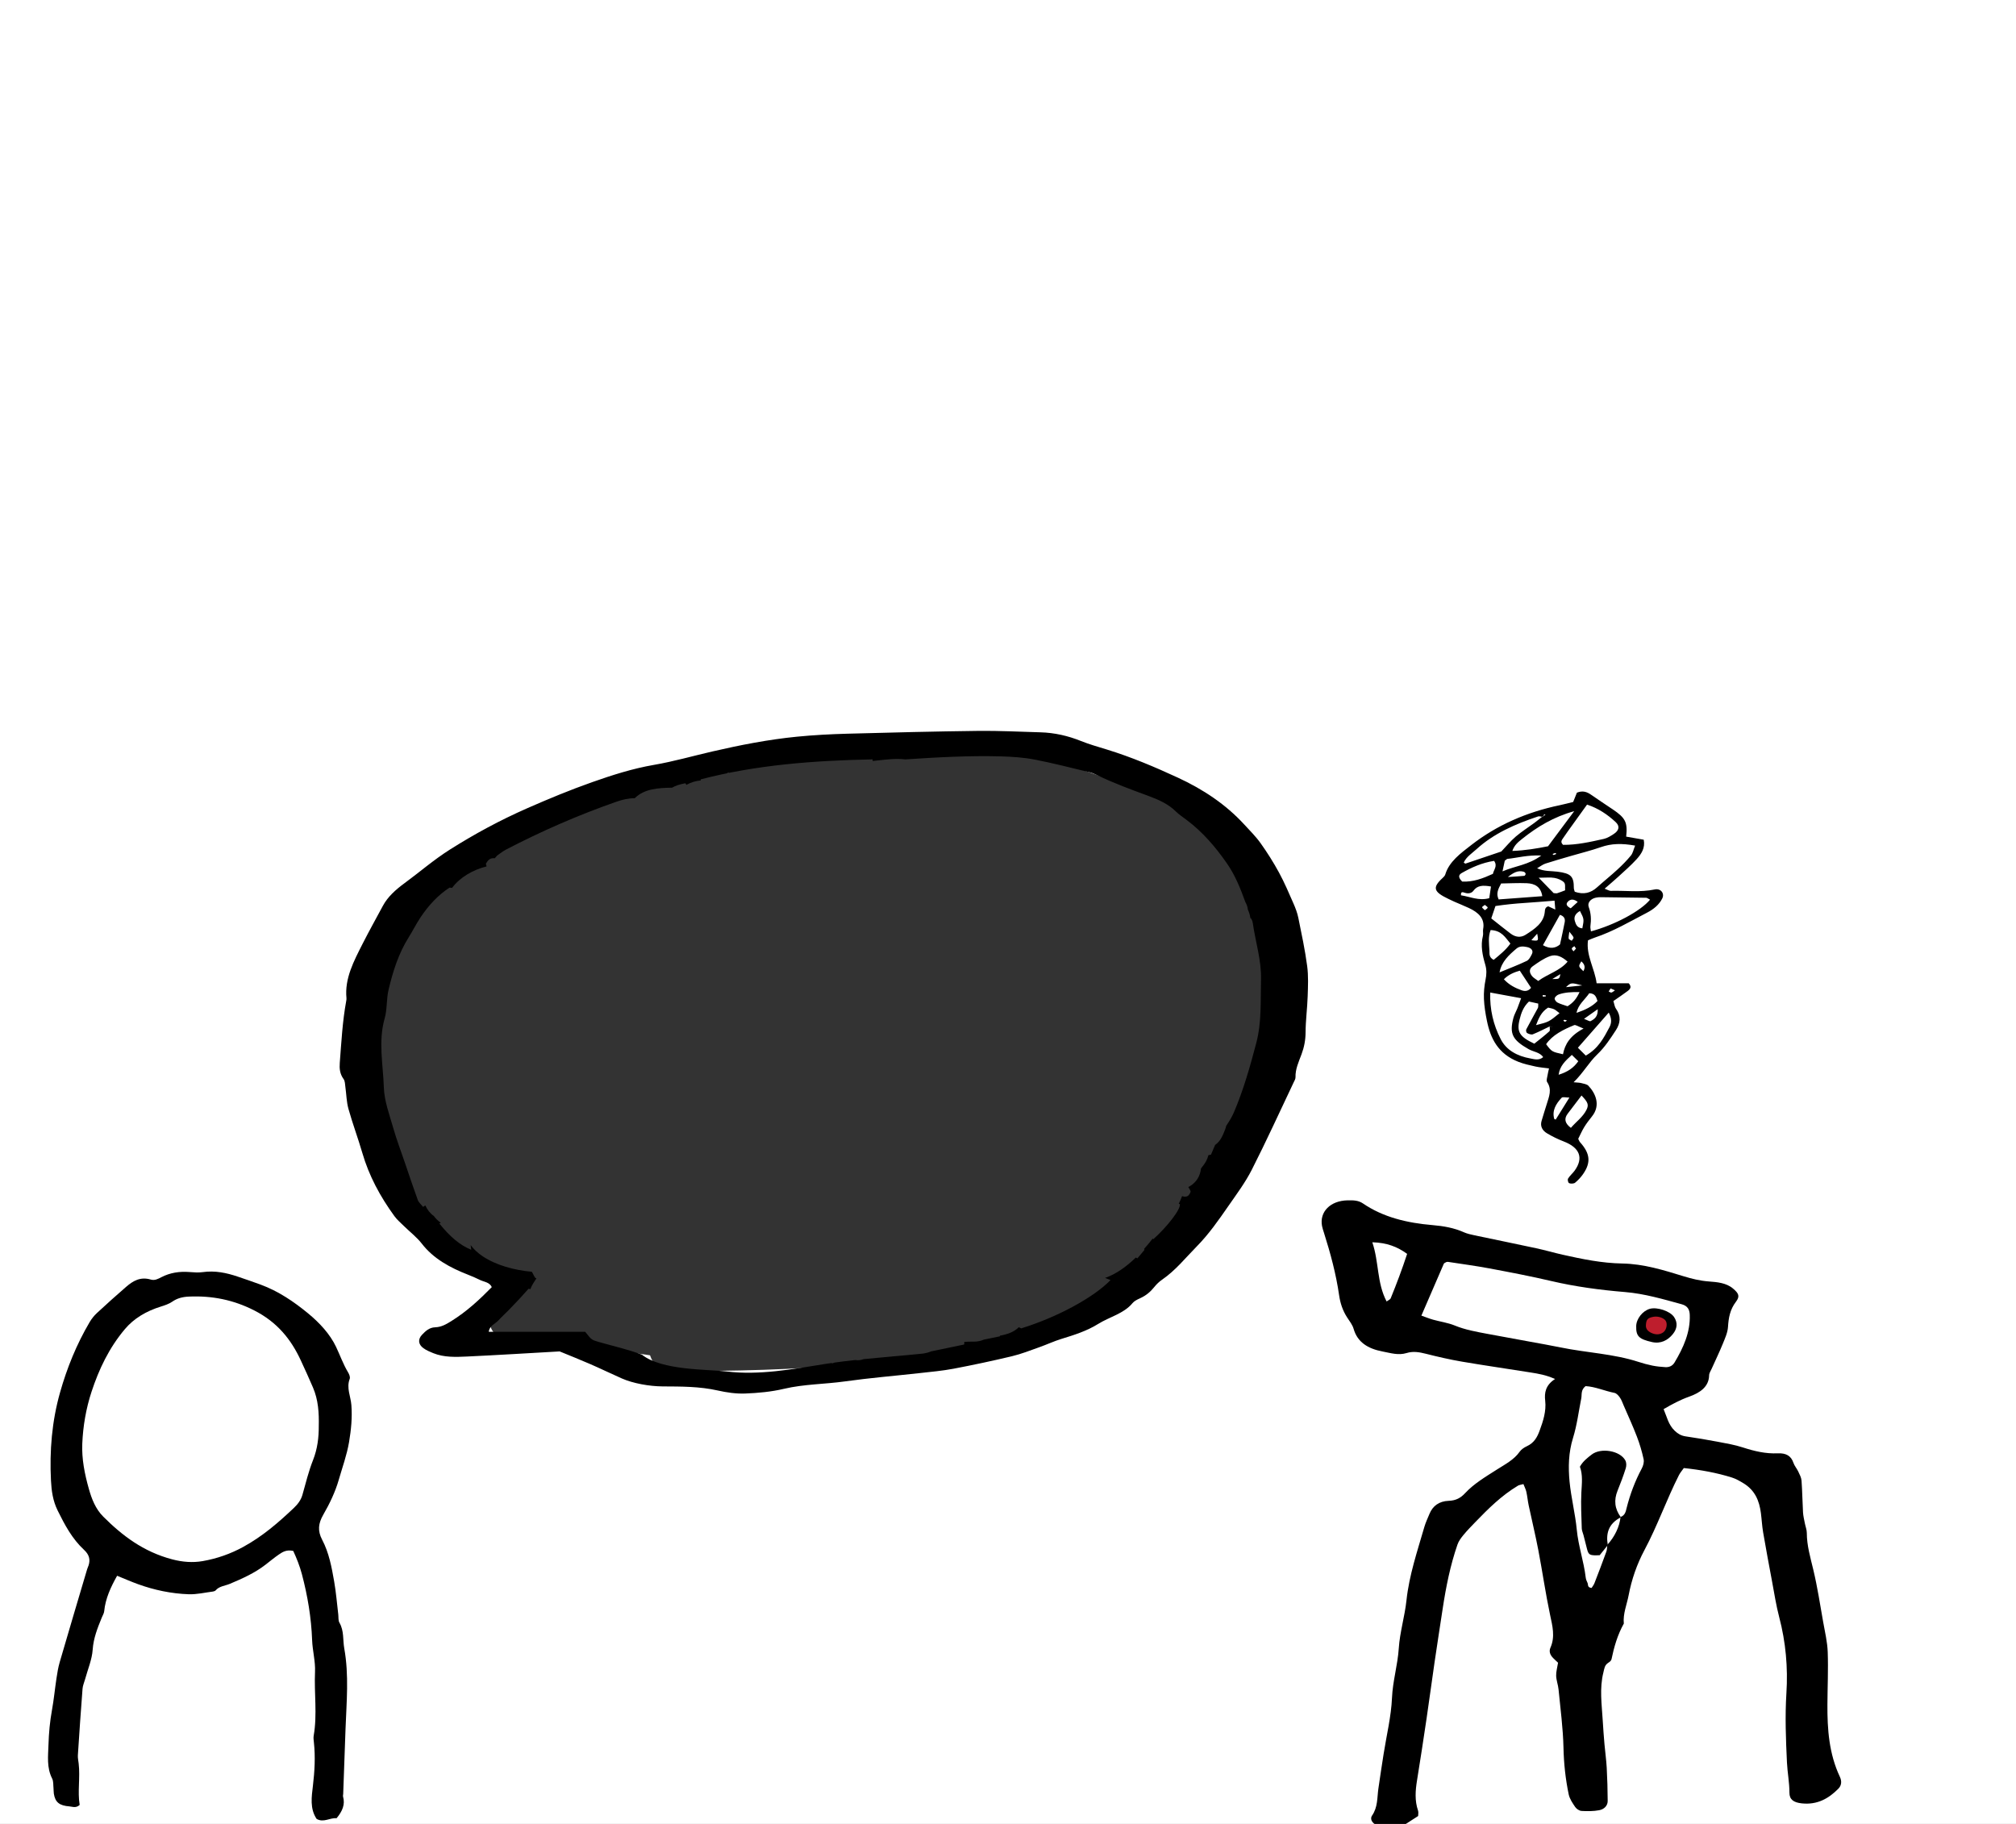 <?xml version="1.0" encoding="utf-8"?>
<!-- Generator: Adobe Illustrator 16.0.0, SVG Export Plug-In . SVG Version: 6.00 Build 0)  -->
<!DOCTYPE svg PUBLIC "-//W3C//DTD SVG 1.1//EN" "http://www.w3.org/Graphics/SVG/1.1/DTD/svg11.dtd">
<svg version="1.1" xmlns="http://www.w3.org/2000/svg" xmlns:xlink="http://www.w3.org/1999/xlink" x="0px" y="0px" width="420px"
	 height="380px" viewBox="0 0 420 380" enable-background="new 0 0 420 380" xml:space="preserve">
<rect x="0" y="0" width="420" height="380" fill="#333333" stroke="none"/>
<g id="Layer_1">
</g>
<g id="Layer_2">
</g>
<g id="Layer_4">
	<path fill-rule="evenodd" clip-rule="evenodd" fill="#FFFFFF" d="M0,0v381h420V0H0z M258.358,237.025
		c-8.6,17.087-22.813,33.604-41.548,39.057c-0.429,0.292-0.91,0.551-1.481,0.736c-24.334,7.919-49.949,8.827-75.329,8.846
		c-2.484,0.002-4.008-1.48-4.577-3.302c-3.706-0.565-7.517-0.903-10.946-2.381c-5.887-2.536-11.655-0.769-17.81-0.651
		c-5.754,0.109-6.356-7.771-1.869-9.614c0.024-0.896,0.039-1.793,0.014-2.688c-0.625-0.349-1.269-0.656-1.935-0.918
		c-1.316-0.573-2.612-1.163-3.807-1.972c-5.991-4.055-10.932-9.734-14.786-15.848c-1.589-2.522-2.63-5.256-3.172-8.188
		c-0.645-3.488-2.14-6.452-3.501-9.691c-2.515-5.979-2.609-12.382-1.734-18.734c2.077-15.098,11.652-26.478,24.371-34.378
		c7.102-4.411,14.729-7.809,22.487-10.886c3.901-1.547,7.979-3.556,12.115-4.347c4.14-0.792,8.34-1.144,12.487-1.891
		c1.689-0.305,3.105,0.105,4.158,0.901c0.465-0.148,0.929-0.296,1.396-0.441c3.986-1.237,7.996-2.005,12.091-2.782
		c8.162-1.548,16.354-3.064,24.685-3.19c1.312-0.02,2.352,0.382,3.13,1.029c0.372-0.052,0.771-0.066,1.203-0.029
		c6.687,0.574,13.424,0.628,20.073,1.598c6.906,1.007,12.834,3.875,19.452,5.83c7.415,2.191,20.074,5.58,24.125,13.048
		c0.811,1.495,0.781,3.043,0.232,4.348c0.023,0.02,0.05,0.04,0.072,0.06c1.898,1.688,3.497,3.574,4.805,5.762
		c3.113,5.207,5.579,11.273,5.633,17.435C268.499,216.057,263.76,226.294,258.358,237.025z"/>
	<path fill-rule="evenodd" clip-rule="evenodd" d="M323.969,287.304c-1.92-0.857-3.48-1.102-5.023-1.35
		c-4.783-0.77-9.586-1.449-14.359-2.266c-2.547-0.436-5.064-1.018-7.555-1.648c-1.348-0.34-2.637-0.564-3.99-0.146
		c-1.715,0.525-3.311,0.002-4.971-0.313c-3.145-0.594-5.281-1.973-6.072-4.742c-0.234-0.82-0.832-1.578-1.328-2.336
		c-0.955-1.459-1.455-3.025-1.691-4.668c-0.633-4.402-1.797-8.713-3.152-12.99c-0.146-0.466-0.311-0.933-0.402-1.406
		c-0.572-2.969,1.746-5.296,5.316-5.357c1.137-0.02,2.213-0.034,3.211,0.648c4.221,2.881,9.201,4.065,14.484,4.51
		c2.268,0.19,4.459,0.566,6.506,1.48c0.693,0.309,1.482,0.484,2.25,0.648c4.279,0.906,8.572,1.771,12.848,2.693
		c1.865,0.402,3.688,0.941,5.549,1.357c4.057,0.908,8.131,1.748,12.359,1.822c4.504,0.076,8.664,1.389,12.818,2.664
		c1.715,0.523,3.375,0.936,5.225,1.076c1.732,0.131,3.629,0.279,5.041,1.467c1.201,1.012,1.5,1.615,0.613,2.777
		c-1.236,1.619-1.529,3.348-1.646,5.217c-0.074,1.215-0.637,2.422-1.113,3.596c-0.705,1.73-1.531,3.424-2.295,5.137
		c-0.201,0.449-0.518,0.904-0.527,1.361c-0.047,2.402-1.896,3.643-4.15,4.443c-1.898,0.672-3.563,1.576-5.332,2.604
		c0.699,1.621,0.98,3.24,2.334,4.523c0.635,0.6,1.295,1.01,2.26,1.152c2.234,0.328,4.461,0.699,6.674,1.119
		c1.766,0.336,3.563,0.639,5.242,1.186c2.363,0.768,4.736,1.342,7.277,1.227c1.736-0.08,2.773,0.537,3.256,1.969
		c0.213,0.635,0.713,1.195,1.004,1.814c0.289,0.617,0.639,1.258,0.688,1.904c0.162,2.203,0.182,4.416,0.309,6.623
		c0.047,0.764,0.24,1.525,0.385,2.283c0.127,0.666,0.404,1.326,0.404,1.99c0.002,2.629,0.75,5.145,1.361,7.699
		c0.855,3.578,1.402,7.211,2.043,10.826c0.371,2.092,0.879,4.188,0.953,6.293c0.131,3.645-0.043,7.295-0.063,10.943
		c-0.027,5.131,0.32,10.217,2.598,15.061c0.408,0.867,0.375,1.766-0.322,2.473c-1.979,1.994-4.332,3.408-7.631,3.051
		c-1.678-0.184-2.561-0.789-2.559-2.219c0.002-2.119-0.414-4.203-0.516-6.305c-0.23-4.814-0.418-9.625-0.113-14.455
		c0.336-5.309-0.129-10.594-1.5-15.813c-0.643-2.439-1.02-4.93-1.482-7.4c-0.645-3.426-1.283-6.852-1.871-10.283
		c-0.229-1.332-0.289-2.688-0.465-4.025c-0.326-2.471-1.172-4.736-3.717-6.246c-0.73-0.434-1.492-0.881-2.318-1.139
		c-3.193-1.002-6.502-1.6-10.02-1.975c-0.365,0.523-0.764,0.975-1.018,1.477c-2.598,5.133-4.459,10.506-7.182,15.609
		c-1.582,2.965-2.668,6.119-3.291,9.383c-0.375,1.979-1.217,3.889-1.01,5.938c-1.324,2.367-2.035,4.883-2.572,7.449
		c-0.053,0.248-0.346,0.512-0.607,0.672c-0.842,0.508-0.877,1.262-1.07,2.025c-0.854,3.363-0.338,6.73-0.141,10.096
		c0.096,1.635,0.219,3.27,0.361,4.902c0.141,1.629,0.377,3.254,0.467,4.883c0.125,2.307,0.188,4.619,0.201,6.928
		c0.006,0.969-0.719,1.723-1.754,1.922c-1.188,0.229-2.467,0.225-3.695,0.154c-0.469-0.027-1.063-0.439-1.316-0.813
		c-0.561-0.826-1.162-1.705-1.354-2.621c-0.676-3.225-1.018-6.471-1.092-9.764c-0.092-4.041-0.635-8.074-1.025-12.107
		c-0.092-0.955-0.467-1.895-0.5-2.85c-0.029-0.852,0.236-1.713,0.396-2.727c-0.32-0.303-0.695-0.635-1.039-0.99
		c-0.617-0.633-0.898-1.352-0.545-2.15c1.014-2.291,0.412-4.521-0.076-6.824c-0.947-4.461-1.586-8.969-2.441-13.441
		c-0.598-3.133-1.354-6.242-2.016-9.365c-0.201-0.941-0.281-1.902-0.49-2.842c-0.117-0.527-0.387-1.031-0.609-1.605
		c-0.525,0.148-0.877,0.176-1.127,0.326c-3.469,2.082-6.189,4.801-8.861,7.561c-0.857,0.887-1.727,1.771-2.5,2.711
		c-0.508,0.615-1.006,1.291-1.252,2.006c-1.504,4.355-2.391,8.818-3.074,13.314c-0.566,3.729-1.148,7.451-1.695,11.182
		c-0.572,3.918-1.09,7.842-1.67,11.758c-0.637,4.295-1.289,8.586-1.986,12.873c-0.344,2.119-0.504,4.213,0.213,6.305
		c0.121,0.35,0.018,0.756,0.018,1.121c-1.057,0.682-2.02,1.316-3.002,1.932c-1.764,1.102-4.744,0.904-6.266-0.426
		c-0.52-0.453-0.688-1.086-0.328-1.605c1.213-1.756,1.043-3.717,1.314-5.617c0.342-2.391,0.709-4.781,1.082-7.168
		c0.611-3.914,1.582-7.818,1.754-11.748c0.152-3.486,1.186-6.838,1.412-10.307c0.219-3.352,1.248-6.66,1.605-10.014
		c0.559-5.225,2.262-10.229,3.725-15.281c0.271-0.932,0.703-1.83,1.076-2.74c0.662-1.607,1.977-2.627,3.988-2.695
		c1.529-0.051,2.518-0.619,3.418-1.59c1.844-1.988,4.275-3.424,6.635-4.928c1.717-1.092,3.576-2.051,4.725-3.697
		c0.33-0.475,0.92-0.887,1.5-1.154c1.543-0.707,2.172-1.91,2.658-3.219c0.752-2.033,1.418-4.078,1.176-6.244
		C321.719,290.157,321.988,288.585,323.969,287.304z M337.611,316.054c0.988-0.354,1.102-1.221,1.273-1.896
		c0.717-2.832,1.738-5.561,3.146-8.201c0.314-0.586,0.521-1.336,0.389-1.951c-0.346-1.594-0.814-3.18-1.406-4.721
		c-0.84-2.191-1.832-4.342-2.766-6.504c-0.234-0.543-0.422-1.113-0.764-1.604c-0.273-0.395-0.695-0.893-1.15-0.982
		c-2.057-0.408-3.984-1.295-6.01-1.408c-1.033,0.82-0.734,1.748-0.898,2.572c-0.547,2.748-0.883,5.543-1.715,8.225
		c-0.939,3.031-1.012,6.07-0.719,9.111c0.324,3.346,1.182,6.656,1.502,10c0.32,3.373,1.469,6.611,1.863,9.965
		c0.045,0.377,0.193,0.756,0.369,1.105c0.184,0.359-0.1,0.98,0.855,1.072c0.201-0.324,0.455-0.631,0.588-0.973
		c0.85-2.191,1.689-4.387,2.488-6.592c0.162-0.449,0.137-0.943,0.197-1.416C336.408,320.171,337.414,318.05,337.611,316.054z
		 M296.121,274.097c0.99,0.35,1.695,0.641,2.434,0.848c1.504,0.418,3.113,0.639,4.521,1.217c2.18,0.895,4.49,1.301,6.805,1.738
		c2.98,0.561,5.969,1.096,8.951,1.646c2.1,0.389,4.205,0.75,6.291,1.18c5.383,1.111,10.998,1.314,16.23,3.014
		c0.951,0.311,1.928,0.578,2.918,0.777c0.869,0.174,1.77,0.262,2.662,0.316c0.867,0.055,1.529-0.297,1.928-0.963
		c1.865-3.119,3.303-6.328,3.174-9.92c-0.039-1.096-0.428-1.879-1.691-2.223c-3.877-1.059-7.721-2.203-11.824-2.543
		c-5.182-0.43-10.311-1.113-15.352-2.295c-4.25-1-8.561-1.816-12.869-2.627c-2.863-0.537-5.768-0.92-8.654-1.365
		c-0.102-0.018-0.219,0.027-0.328,0.045c-0.178,0.113-0.453,0.197-0.52,0.348C299.268,266.786,297.762,270.292,296.121,274.097z
		 M285.9,258.815c1.412,4.18,0.918,8.391,2.973,12.332c0.377-0.271,0.754-0.41,0.846-0.635c1.252-3.064,2.41-6.152,3.434-9.279
		C291.078,259.726,288.928,258.911,285.9,258.815z"/>
	<path fill-rule="evenodd" clip-rule="evenodd" d="M70.129,378.806c-1.45-0.115-2.676,0.984-4.164,0.154
		c-1.441-2.15-1.049-4.596-0.768-6.965c0.355-2.986,0.521-5.955,0.203-8.943c-0.052-0.48-0.129-0.975-0.047-1.443
		c0.771-4.42,0.074-8.861,0.277-13.291c0.1-2.195-0.525-4.408-0.605-6.619c-0.17-4.641-0.932-9.205-2.126-13.725
		c-0.444-1.684-1.094-3.309-1.802-4.85c-1.372-0.316-2.214,0.203-2.991,0.738c-0.966,0.664-1.858,1.406-2.778,2.119
		c-2.201,1.711-4.804,2.891-7.444,3.998c-1.001,0.42-2.208,0.482-2.938,1.344c-0.117,0.137-0.377,0.234-0.587,0.26
		c-1.679,0.215-3.372,0.623-5.042,0.566c-3.644-0.129-7.174-0.877-10.54-2.092c-1.448-0.521-2.849-1.141-4.378-1.76
		c-1.35,2.395-2.432,4.766-2.689,7.373c-0.043,0.455-0.321,0.891-0.502,1.334c-0.889,2.17-1.738,4.307-1.898,6.676
		c-0.142,2.078-1.025,4.119-1.583,6.176c-0.179,0.656-0.479,1.305-0.529,1.967c-0.358,4.613-0.675,9.232-0.973,13.852
		c-0.037,0.57,0.097,1.15,0.163,1.727c0.347,2.939-0.256,5.881,0.211,8.639c-0.793,0.721-1.489,0.355-2.113,0.309
		c-2.127-0.158-2.986-0.879-3.266-2.646c-0.061-0.381-0.031-0.77-0.072-1.154c-0.073-0.672,0.014-1.41-0.285-2.004
		c-1.166-2.303-0.835-4.674-0.762-7.066c0.074-2.418,0.29-4.805,0.726-7.193c0.397-2.186,0.603-4.396,0.935-6.592
		c0.175-1.145,0.355-2.295,0.682-3.412c1.876-6.451,3.797-12.891,5.707-19.336c0.082-0.279,0.222-0.547,0.311-0.826
		c0.377-1.203,0.131-2.215-0.918-3.189c-2.564-2.379-4.073-5.287-5.533-8.232c-1-2.014-1.281-4.119-1.389-6.215
		c-0.316-6.188,0.182-12.348,1.891-18.385c1.432-5.063,3.411-9.979,6.162-14.648c0.4-0.68,0.92-1.338,1.523-1.898
		c1.99-1.85,4.02-3.666,6.084-5.457c1.395-1.207,2.932-2.162,5.131-1.512c0.828,0.244,1.531-0.143,2.221-0.5
		c1.812-0.938,3.777-1.238,5.88-1.066c0.899,0.072,1.834,0.141,2.714,0.016c2.566-0.363,4.949,0.141,7.291,0.932
		c1.578,0.533,3.154,1.074,4.715,1.646c3.805,1.395,7.01,3.602,9.922,5.99c2.405,1.975,4.587,4.33,5.85,6.988
		c0.838,1.762,1.479,3.602,2.504,5.316c0.248,0.412,0.492,0.994,0.34,1.387c-0.713,1.859,0.213,3.623,0.353,5.42
		c0.202,2.611-0.046,5.141-0.483,7.732c-0.457,2.689-1.396,5.258-2.146,7.863c-0.719,2.502-1.889,4.949-3.225,7.268
		c-1.039,1.807-1.217,3.346-0.236,5.209c1.441,2.74,1.982,5.729,2.502,8.684c0.402,2.285,0.582,4.598,0.859,6.896
		c0.07,0.574-0.037,1.221,0.243,1.707c0.993,1.725,0.684,3.582,1.007,5.373c1.003,5.566,0.469,11.133,0.264,16.701
		c-0.167,4.531-0.326,9.063-0.488,13.596c-0.008,0.191-0.076,0.396-0.025,0.574C71.925,375.925,71.359,377.321,70.129,378.806z
		 M66.41,297.149c0.064-2.797-0.098-5.49-1.205-8.07c-0.814-1.896-1.671-3.781-2.543-5.662c-1.998-4.307-4.842-7.936-9.73-10.418
		c-4.287-2.178-8.723-3.084-13.611-2.863c-1.299,0.059-2.402,0.342-3.432,1.057c-0.672,0.465-1.541,0.762-2.369,1.018
		c-3.049,0.945-5.615,2.463-7.499,4.699c-3.321,3.941-5.419,8.4-6.94,13.02c-1.158,3.521-1.783,7.164-1.938,10.834
		c-0.135,3.199,0.496,6.344,1.371,9.436c0.582,2.061,1.373,4.152,2.996,5.775c3.924,3.926,8.343,7.314,14.344,8.898
		c2.139,0.566,4.278,0.736,6.373,0.371c2.99-0.523,5.787-1.506,8.421-2.943c4.07-2.225,7.37-5.1,10.558-8.117
		c0.846-0.801,1.497-1.668,1.8-2.74c0.688-2.432,1.284-4.895,2.217-7.26C66.143,301.847,66.418,299.485,66.41,297.149z"/>
	<path fill-rule="evenodd" clip-rule="evenodd" d="M338.787,174.304c1.184,0.208,2.379,0.418,3.656,0.642
		c0.346,1.697-0.48,2.963-1.502,4.085c-1.178,1.293-2.539,2.466-3.844,3.671c-0.84,0.773-1.723,1.509-2.795,2.444
		c0.582,0.216,0.939,0.469,1.285,0.459c3.047-0.091,6.111,0.356,9.146-0.295c1.246-0.268,2.104,0.806,1.57,1.879
		c-0.637,1.289-1.775,2.23-3.152,2.948c-3.574,1.858-7.021,3.909-10.957,5.224c-0.414,0.14-0.809,0.323-1.361,0.547
		c-0.434,3.151,1.414,5.91,1.797,8.957c2.523,0,4.656,0,6.684,0c0.68,0.709,0.326,1.198-0.207,1.598
		c-0.928,0.696-1.906,1.346-2.98,2.097c0.182,0.565,0.225,1.163,0.549,1.618c1.063,1.494,0.908,3.011-0.006,4.411
		c-1.148,1.76-2.322,3.571-3.881,5.061c-1.822,1.744-2.912,3.844-4.957,5.831c0.822,0.08,1.23,0.072,1.602,0.17
		c0.516,0.135,1.174,0.233,1.475,0.55c1.459,1.533,2.656,4.041,0.742,6.412c-0.574,0.713-1.135,1.445-1.604,2.21
		s-0.816,1.582-1.25,2.438c0.119,0.226,0.201,0.511,0.391,0.724c2.092,2.333,2.299,4.212,0.619,6.628
		c-0.455,0.654-1.029,1.273-1.67,1.802c-0.242,0.2-0.924,0.238-1.229,0.09c-0.232-0.113-0.369-0.721-0.221-0.967
		c0.354-0.59,0.951-1.071,1.363-1.641c1.91-2.646,1.066-4.796-2.264-6.078c-1.223-0.471-2.406-1.052-3.504-1.708
		c-0.986-0.592-1.434-1.491-1.129-2.546c0.35-1.213,0.744-2.418,1.115-3.628c0.459-1.485,1.088-2.949,0.061-4.482
		c-0.229-0.34,0-0.915,0.066-1.378c0.064-0.447,0.188-0.892,0.316-1.479c-1.078-0.146-1.971-0.207-2.822-0.396
		c-1.195-0.266-2.414-0.531-3.531-0.967c-4.271-1.666-5.838-4.896-6.578-8.536c-0.309-1.515-0.563-3.052-0.627-4.587
		c-0.057-1.334,0.074-2.695,0.34-4.014c0.215-1.067,0.252-2.037-0.064-3.115c-0.57-1.949-1.008-3.943-0.492-5.983
		c0.117-0.46-0.037-0.968,0.051-1.438c0.406-2.168-0.953-3.453-2.996-4.396c-0.996-0.46-2.021-0.873-3.031-1.315
		c-0.402-0.177-0.795-0.371-1.189-0.559c-3.072-1.463-3.449-2.339-1.225-4.371c0.227-0.206,0.469-0.454,0.547-0.715
		c0.801-2.695,3.203-4.42,5.43-6.152c5.277-4.103,11.467-6.846,18.434-8.295c0.879-0.183,1.744-0.419,2.785-0.671
		c0.254-0.632,0.535-1.328,0.781-1.941c1.217-0.485,2.094-0.164,2.943,0.428c1.396,0.973,2.826,1.914,4.242,2.868
		c0.088,0.06,0.18,0.117,0.27,0.178C338.65,170.416,339.105,171.327,338.787,174.304z M322.869,213.842
		c-1.174,0.56-2.324,1.163-3.539,1.652c-0.293,0.116-0.861-0.074-1.182-0.269c-0.189-0.113-0.277-0.566-0.168-0.777
		c0.773-1.491,1.621-2.952,2.41-4.438c0.121-0.229,0.049-0.53,0.076-0.92c-0.678-0.148-1.299-0.285-1.938-0.428
		c-1.201,1.143-1.623,2.453-1.945,3.744c-0.65,2.598,0.014,3.598,3.063,5.039c1.049-0.846,2.137-1.668,3.127-2.568
		c0.209-0.189,0.061-0.664,0.078-1.008c0.258,0.012,0.516,0.023,0.773,0.035C323.373,213.884,323.121,213.862,322.869,213.842z
		 M321.412,170.209c-0.324-0.044-0.701-0.201-0.965-0.113c-4.77,1.58-9.256,3.566-12.805,6.793
		c-0.971,0.883-2.176,1.636-2.699,2.828c0.186,0.108,0.309,0.227,0.367,0.207c2.496-0.834,4.988-1.681,7.463-2.52
		c0.994-1.041,1.9-2.152,3-3.1c1.186-1.021,2.561-1.882,3.84-2.824c0.586-0.432,1.143-0.893,1.707-1.345
		c0.217-0.128,0.436-0.258,0.654-0.387c-0.094-0.03-0.262-0.093-0.268-0.085C321.598,169.841,321.508,170.026,321.412,170.209z
		 M340.648,176.175c-2.777-0.503-4.953-0.448-7.145,0.323c-1.984,0.696-4.063,1.202-6.096,1.797
		c-1.818,0.532-3.646,1.042-5.441,1.627c-0.566,0.185-1.037,0.577-1.738,0.982c1.521,0.683,2.92,0.536,4.24,0.705
		c2.807,0.358,3.42,0.963,3.412,3.386c-0.002,0.256,0.121,0.514,0.193,0.794c1.869,0.65,3.342,0.257,4.646-0.919
		c1.4-1.261,2.889-2.452,4.271-3.727c0.996-0.917,1.947-1.883,2.785-2.906C340.188,177.736,340.293,177.053,340.648,176.175z
		 M310.682,191.34c1.568,1.236,2.781,2.228,4.039,3.174c0.992,0.746,2.094,0.881,3.1,0.245c1.91-1.208,3.783-2.473,4.004-4.746
		c0.043-0.436,0.035-0.986,0.729-1.191c0.41,0.189,0.82,0.378,1.469,0.678c-0.064-0.73-0.109-1.257-0.16-1.855
		c-2.201,0.171-4.219,0.349-6.238,0.48c-2.014,0.13-4.01,0.33-6.07,0.638C311.23,189.712,310.959,190.519,310.682,191.34z
		 M330.637,167.632c-1.063,1.475-2.061,2.859-3.055,4.247c-0.648,0.905-1.305,1.806-1.926,2.726
		c-0.264,0.392-0.656,0.809-0.014,1.412c2.842,0.029,5.684-0.609,8.51-1.245c0.732-0.166,1.408-0.606,2.033-1.009
		c1.129-0.727,1.328-1.635,0.416-2.482C334.92,169.717,332.994,168.404,330.637,167.632z M343.762,187.437
		c-0.439-0.221-0.619-0.389-0.803-0.392c-3.166-0.055-6.334-0.092-9.502-0.123c-0.338-0.003-0.684,0.032-1.008,0.104
		c-1.066,0.232-1.793,1.061-1.461,1.953c0.492,1.327,0.529,2.638,0.348,3.99c-0.045,0.339,0.068,0.693,0.113,1.074
		C336.385,192.717,341.807,189.815,343.762,187.437z M310.457,206.784c-0.094,3.508,0.633,6.688,2.191,9.719
		c1.18,2.294,3.41,3.524,6.213,4.027c0.816,0.148,1.736,0.463,2.633-0.281c-0.666-1.023-2.057-1.112-3.037-1.668
		c-3.363-1.91-4.053-3.212-3.148-6.566c0.176-0.649,0.541-1.262,0.795-1.898c0.275-0.697,0.521-1.402,0.799-2.148
		C314.73,207.569,312.752,207.206,310.457,206.784z M327.961,169.003c-4.311,1.192-7.756,3.291-10.873,5.79
		c-0.795,0.638-1.613,1.281-2.016,2.494c2.727-0.103,5.105-0.507,7.438-0.976C324.361,173.831,326.16,171.417,327.961,169.003z
		 M321.309,186.714c-0.293-1.926-1.506-2.636-3.238-2.705c-1.787-0.07-3.582,0.032-5.334,0.056
		c-0.588,1.119-1.115,2.048-0.516,3.323C315.195,187.169,318.082,186.954,321.309,186.714z M320.469,204.374
		c1.971-1.47,4.525-2.108,6.113-4.022c-1.111-0.989-2.324-1.636-3.672-1.146c-1.307,0.473-2.459,1.307-3.572,2.091
		c-0.779,0.546-0.793,1.263-0.168,2.062C319.455,203.724,319.945,203.975,320.469,204.374z M335.156,210.966
		c-2.289,2.609-4.291,4.891-6.428,7.323c0.494,0.491,1.057,1.049,1.646,1.636c2.619-1.486,3.754-3.703,4.918-5.892
		C335.764,213.146,335.816,212.228,335.156,210.966z M329.912,214.289c-1.064-0.403-1.668-0.831-1.957-0.712
		c-2.307,0.952-4.521,2.039-5.848,3.975c1.188,1.572,1.188,1.572,3.516,2.094C326.02,217.55,327.109,215.757,329.912,214.289z
		 M304.625,183.665c2.295,0.125,4.314-0.658,6.4-1.605c0.152-0.836,1.029-1.63,0.244-2.703c-2.549,0.395-4.721,1.38-6.771,2.547
		C303.646,182.388,304.006,183.059,304.625,183.665z M312.408,202.587c1.889-0.783,3.816-1.51,5.646-2.382
		c0.51-0.243,0.813-0.885,1.076-1.394c0.373-0.719-0.059-1.299-0.973-1.494c-0.799-0.172-1.592-0.225-2.221,0.312
		C314.352,198.975,312.811,200.356,312.408,202.587z M311.182,199.979c1.232-1.023,2.521-2.033,3.484-3.392
		c-1.063-1.272-1.824-2.727-4.119-2.815c-0.566,1.449-0.318,2.886-0.248,4.296C310.33,198.692,310.152,199.447,311.182,199.979z
		 M327.266,234.979c1.09-1.271,2.539-2.292,3.266-3.789c0.502-1.034,0.283-1.562-1.049-2.951c-0.975,1.28-1.947,2.535-2.893,3.805
		C325.818,233.081,325.99,234.024,327.266,234.979z M325,196.767c0.359-1.682,0.707-3.163,0.984-4.655
		c0.123-0.666-0.098-1.236-1.002-1.514c-1.221,2.184-2.361,4.223-3.535,6.324C322.971,197.788,324.105,197.528,325,196.767z
		 M313.309,204.019c1.084,1.186,2.338,1.809,3.701,2.303c0.887,0.32,1.525,0.035,1.959-0.521c-0.77-1.17-1.514-2.303-2.346-3.569
		C315.563,202.534,314.355,202.979,313.309,204.019z M321.104,178.237c-2.945-0.125-4.982,0.496-7.076,0.706
		c-0.092,0.009-0.168,0.116-0.533,0.384c-0.098,0.455-0.246,1.153-0.475,2.216C315.709,180.382,318.439,180.226,321.104,178.237z
		 M310.623,184.697c-1.713-0.304-2.85-0.23-3.656,0.879c-0.383,0.525-1.066,0.669-1.809,0.42c-0.389-0.13-0.877-0.309-0.777,0.534
		c1.887,0.282,3.697,1.201,5.879,0.601C310.379,186.335,310.49,185.592,310.623,184.697z M320.561,182.869
		c1.316,1.354,2.232,2.296,3.111,3.201c0.311,0.015,0.553,0.083,0.744,0.024c0.518-0.156,1.014-0.366,1.654-0.605
		c-0.061-0.583,0.109-1.29-0.23-1.646c-0.447-0.469-1.258-0.805-1.979-0.937C323.002,182.75,322.072,182.869,320.561,182.869z
		 M329.07,206.69c-1.74-0.016-3.076,0.058-4.336,0.498c-0.365,0.126-0.781,0.498-0.84,0.803c-0.051,0.271,0.277,0.726,0.59,0.886
		c0.645,0.332,1.391,0.521,2.09,0.767C327.729,208.917,328.438,208.104,329.07,206.69z M328.447,211.023
		c1.738-0.597,3.275-1.304,4.365-2.478c-0.279-0.81-0.455-1.561-1.717-1.612C330.195,208.265,328.748,209.321,328.447,211.023z
		 M324.9,211.083c-0.494-0.362-0.777-0.648-1.139-0.816c-0.371-0.173-0.818-0.23-1.238-0.34c-1.471,0.932-1.953,2.219-2.516,3.653
		C322.68,212.906,322.68,212.906,324.9,211.083z M328.811,221.098c-0.424-0.417-0.82-0.804-1.346-1.319
		c-1.365,1.243-2.512,2.31-2.752,4.139C326.619,223.315,327.846,222.476,328.811,221.098z M324.105,233.253
		c0.908-1.458,1.816-2.917,2.854-4.585c-0.666,0-1.41-0.176-1.602,0.027c-1.205,1.275-2.053,2.692-1.557,4.419
		C323.816,233.172,323.982,233.199,324.105,233.253z M329.162,189.799c-0.943,0.519-1.338,1.231-1.063,2.105
		c0.209,0.658,0.453,1.42,1.553,1.509C330.029,191.488,330.029,191.488,329.162,189.799z M314.141,182.718
		c1.445-0.096,2.443-0.147,3.434-0.246c0.115-0.012,0.289-0.304,0.262-0.443c-0.029-0.156-0.225-0.367-0.4-0.414
		C316.213,181.285,315.307,181.808,314.141,182.718z M329.646,205.305c-2.359-0.611-2.359-0.611-3.4,0.36
		C327.531,205.528,328.588,205.417,329.646,205.305z M332.855,210.264c-1.168,0.821-1.873,1.319-2.852,2.007
		c0.693,0.255,1.172,0.572,1.359,0.477C332.184,212.327,332.928,211.791,332.855,210.264z M329.863,202.337
		c0.475-0.779,0.289-1.433-0.424-2.049C328.809,201.327,328.809,201.327,329.863,202.337z M328.695,187.911
		c-0.787-0.611-1.477-0.655-2.049-0.063c-0.553,0.572-0.152,1.002,0.59,1.392C327.709,188.811,328.195,188.367,328.695,187.911z
		 M326.943,194.113c-0.08,0.735-0.195,1.108-0.127,1.455c0.033,0.168,0.41,0.287,0.629,0.43c0.137-0.229,0.428-0.495,0.371-0.684
		C327.719,194.991,327.402,194.717,326.943,194.113z M319.031,195.885c1.5,0.195,1.533,0.19,1.215-1.356
		C319.814,195.012,319.447,195.42,319.031,195.885z M309.34,188.524c-0.248,0.206-0.617,0.429-0.582,0.5
		c0.119,0.233,0.387,0.411,0.598,0.609c0.207-0.178,0.535-0.338,0.576-0.542C309.961,188.951,309.592,188.753,309.34,188.524z
		 M328.338,197.629c-0.143-0.208-0.246-0.356-0.348-0.505c-0.191,0.162-0.506,0.311-0.535,0.493
		c-0.029,0.176,0.232,0.389,0.365,0.585C328,198.004,328.178,197.806,328.338,197.629z M335.541,205.933
		c-0.156,0.246-0.277,0.438-0.4,0.631c0.193,0.083,0.434,0.271,0.572,0.227c0.275-0.089,0.496-0.304,0.738-0.465
		C336.193,206.214,335.936,206.103,335.541,205.933z M323.398,203.974c1.48,0.008,1.48,0.008,1.676-1.024
		C324.473,203.316,324.012,203.599,323.398,203.974z M322.064,207.572c-0.014-0.066-0.012-0.188-0.041-0.194
		c-0.205-0.038-0.42-0.054-0.631-0.076c0.018,0.121,0.033,0.24,0.049,0.36C321.648,207.634,321.857,207.604,322.064,207.572z
		 M326.459,212.616c-0.176-0.053-0.346-0.125-0.525-0.148c-0.07-0.008-0.16,0.094-0.242,0.146c0.111,0.088,0.236,0.259,0.33,0.248
		C326.178,212.843,326.314,212.706,326.459,212.616z M324.248,177.899c-0.082-0.063-0.186-0.189-0.246-0.177
		c-0.193,0.042-0.371,0.136-0.555,0.208c0.076,0.07,0.176,0.21,0.223,0.198C323.873,178.076,324.057,177.98,324.248,177.899z"/>
	<path fill-rule="evenodd" clip-rule="evenodd" d="M340.875,276.265c0.035-1.512,1.352-3.172,2.844-3.584
		c1.51-0.416,4.219,0.457,5.059,1.732c0.781,1.191,0.645,2.406-0.27,3.537c-1.055,1.303-2.525,2.072-4.355,1.656
		C341.439,278.989,340.816,278.388,340.875,276.265z"/>
	<path fill-rule="evenodd" clip-rule="evenodd" d="M337.682,316.108c-2.617,1.354-3.143,3.418-2.723,5.801
		c-0.564,0.701-1.127,1.402-1.689,2.104c-2.07,0.105-2.33-0.029-2.658-1.357c-0.23-0.939-0.473-1.879-0.715-2.816
		c-0.119-0.469-0.35-0.934-0.363-1.404c-0.07-2.5-0.213-5.004-0.082-7.496c0.098-1.834,0.326-3.646-0.303-5.361
		c0.611-1.115,1.541-1.836,2.451-2.535c1.926-1.482,5.875-0.82,6.998,1.195c0.262,0.471,0.262,1.146,0.1,1.664
		c-0.49,1.572-1.08,3.125-1.705,4.666C336.203,312.519,336.371,314.358,337.682,316.108z"/>
	<path fill-rule="evenodd" clip-rule="evenodd" fill="#BE1E2D" d="M344.52,274.337c0.912-0.16,2.063,0.217,2.484,0.818
		c0.424,0.605,0.215,1.883-0.453,2.395c-0.623,0.479-1.369,0.561-2.156,0.295c-0.904-0.307-1.537-0.855-1.5-1.695
		C342.949,274.901,343.238,274.56,344.52,274.337z"/>
</g>
<g id="Layer_3">
	<g>
		<path d="M272.325,201.25c-0.445-3.349-1.156-6.673-1.832-9.996c-0.209-1.036-0.596-2.058-1.029-3.045
			c-0.951-2.165-1.875-4.348-3.016-6.443c-1.137-2.091-2.426-4.132-3.83-6.103c-0.994-1.396-2.264-2.654-3.451-3.944
			c-3.766-4.089-8.449-7.246-13.797-9.712c-4.785-2.208-9.65-4.275-14.783-5.853c-1.811-0.557-3.65-1.073-5.385-1.771
			c-2.703-1.086-5.508-1.731-8.486-1.812c-4.311-0.118-8.625-0.347-12.934-0.295c-9.076,0.11-18.152,0.335-27.227,0.585
			c-3.512,0.098-7.031,0.279-10.52,0.623c-5.98,0.59-11.841,1.745-17.648,3.083c-4.046,0.934-8.038,2.083-12.139,2.79
			c-4.486,0.774-8.705,2.128-12.886,3.603c-4.604,1.623-9.079,3.48-13.517,5.43c-5.669,2.491-10.988,5.372-16.104,8.606
			c-3.391,2.142-6.313,4.697-9.486,7.025c-1.791,1.315-3.467,2.798-4.48,4.69c-1.41,2.63-2.875,5.24-4.219,7.893
			c-1.838,3.629-3.784,7.25-3.375,11.367c0.018,0.191-0.016,0.387-0.052,0.578c-0.784,4.275-1.011,8.596-1.343,12.904
			c-0.09,1.16,0.012,2.289,0.785,3.346c0.324,0.447,0.301,1.094,0.381,1.652c0.217,1.525,0.229,3.09,0.641,4.572
			c0.861,3.086,2.001,6.113,2.896,9.191c1.369,4.713,3.693,9.064,6.688,13.168c0.533,0.732,1.267,1.359,1.934,2.016
			c1.259,1.236,2.723,2.357,3.769,3.709c2.412,3.121,5.868,5.016,9.737,6.514c0.824,0.318,1.627,0.684,2.414,1.063
			c0.828,0.4,1.966,0.445,2.427,1.477c-2.54,2.588-5.204,5.074-8.428,7.076c-0.999,0.617-2.022,1.248-3.356,1.295
			c-1.266,0.045-2.027,0.801-2.744,1.551c-0.902,0.939-0.807,2.02,0.304,2.816c0.594,0.428,1.322,0.738,2.032,1.023
			c2.24,0.904,4.661,0.811,7.025,0.701c6.453-0.301,12.9-0.705,19.301-1.066c2.145,0.885,4.295,1.734,6.404,2.654
			c2.209,0.961,4.363,2.014,6.566,2.984c2.341,1.033,5.754,1.637,8.483,1.654c3.852,0.021,7.697-0.002,11.485,0.85
			c1.847,0.418,3.818,0.705,5.711,0.633c2.707-0.105,5.469-0.361,8.07-0.977c4.198-0.992,8.527-0.957,12.771-1.555
			c5.143-0.721,10.342-1.146,15.514-1.723c2.356-0.264,4.733-0.473,7.048-0.91c4.081-0.775,8.144-1.643,12.171-2.602
			c1.947-0.465,3.807-1.205,5.682-1.869c1.566-0.553,3.064-1.262,4.656-1.75c2.674-0.818,5.303-1.658,7.633-3.111
			c2.352-1.469,5.355-2.146,7.145-4.324c0.369-0.451,1.023-0.773,1.617-1.041c1.242-0.563,2.166-1.365,2.949-2.346
			c0.439-0.553,0.98-1.076,1.59-1.496c2.85-1.963,4.875-4.545,7.195-6.896c2.557-2.59,4.58-5.508,6.596-8.414
			c1.727-2.486,3.566-4.953,4.906-7.592c3.057-6.012,5.838-12.125,8.723-18.199c0.168-0.354,0.404-0.73,0.393-1.092
			c-0.053-1.688,0.666-3.211,1.25-4.773c0.553-1.475,0.838-2.969,0.846-4.547c0.012-2.504,0.355-5.004,0.436-7.512
			C272.503,205.485,272.603,203.345,272.325,201.25z M261.728,217.284c-1.285,4.887-2.656,9.768-4.672,14.484
			c-0.412,0.963-0.982,1.881-1.59,2.779c-0.125,0.547-0.318,1.014-0.634,1.754c-0.109,0.256-0.243,0.496-0.372,0.744
			c-0.321,0.615-0.779,1.117-1.317,1.506c-0.296,0.693-0.577,1.354-0.856,2.012c-0.199,0.035-0.373,0.072-0.538,0.105
			c-0.106,0.412-0.245,0.82-0.454,1.209c-0.301,0.561-0.688,1.068-1.09,1.563c-0.144,1.49-0.905,2.873-2.371,3.732l-0.275,0.123
			c0.172,0.264,0.331,0.533,0.455,0.816c0.113,0.254-0.205,0.719-0.467,0.992c-0.16,0.168-0.613,0.258-0.887,0.203
			c-0.136-0.027-0.267-0.061-0.394-0.098c-0.2,0.535-0.427,1.063-0.692,1.578l0.229,0.074c0.244,1.018-2.584,4.682-5.539,7.328
			l-0.111-0.156c-0.575,0.75-1.187,1.48-1.82,2.184l0.109,0.178c-0.467,0.555-0.975,1.16-1.492,1.775
			c-0.118-0.072-0.223-0.125-0.317-0.172l-0.011,0.012c-1.727,1.678-4.055,3.467-6.406,4.23c0.376,0.15,0.761,0.293,1.145,0.451
			c-3.479,3.623-11.148,7.77-18.621,10.068c-0.152-0.074-0.322-0.164-0.487-0.248c-0.475,0.471-1.063,0.871-1.778,1.164
			c-0.7,0.285-1.422,0.473-2.155,0.605l-0.023,0.135c-1.011,0.209-2.062,0.426-3.319,0.684c-0.616,0.271-1.328,0.436-2.164,0.422
			c-0.642-0.01-1.277,0.01-1.911,0.047c0.005,0.168-0.009,0.352-0.04,0.553c-2.184,0.453-4.423,0.918-6.878,1.428
			c-0.572,0.238-1.188,0.404-1.838,0.473c-4.063,0.418-8.15,0.729-12.224,1.141c-0.512,0.189-1.065,0.295-1.772,0.188
			c-1.419,0.156-2.835,0.326-4.247,0.525c-0.147,0.049-0.342,0.096-0.6,0.189l-0.011-0.1c-0.558,0.082-1.116,0.16-1.673,0.25
			c-6.612,1.072-13.479,2.33-20.182,1.527c-4.048-0.484-13.547-0.184-17.707-3.508c-2.905-1.115-6.007-1.781-9.016-2.656
			c-1.498-0.438-1.49-0.457-2.801-2.113h-20.084c0.132-1.271,1.338-1.645,1.98-2.342c0.697-0.76,1.476-1.467,2.202-2.207
			s1.442-1.49,2.146-2.248c0.69-0.742,1.359-1.496,1.953-2.156c0.152,0.006,0.284,0.023,0.405,0.049
			c0.089-0.242,0.185-0.484,0.312-0.73c0.228-0.436,0.501-0.834,0.769-1.236c0.046-0.104,0.102-0.201,0.152-0.303l-0.101-0.008
			c-0.234,0.002-0.483-0.734-0.844-1.318h0.001c-3.706-0.348-7.394-1.346-10.203-3.199c-1.059-0.699-1.903-1.5-2.551-2.361
			c0.041,0.32,0.081,0.635,0.125,0.973c-2.307-0.932-4.393-2.67-6.649-5.473c0.098-0.063,0.2-0.107,0.301-0.16
			c-0.556-0.381-1.05-0.854-1.44-1.396c-0.785-0.555-1.386-1.336-1.782-2.211c-0.145,0.102-0.295,0.205-0.457,0.316
			c-0.426-0.537-0.928-0.943-1.107-1.434c-0.938-2.572-1.797-5.166-2.68-7.756c-0.818-2.402-1.731-4.787-2.422-7.219
			c-0.797-2.803-1.879-5.637-1.97-8.477c-0.153-4.781-1.199-9.582,0.168-14.391c0.55-1.934,0.343-3.999,0.819-6.004
			c0.904-3.789,2.047-7.48,4.197-10.911c0.854-1.361,1.56-2.792,2.453-4.132c1.633-2.447,3.631-4.648,6.059-6.213
			c0.179,0.021,0.342,0.042,0.514,0.063c1.679-2.246,4.4-3.778,7.193-4.472c-0.056-0.191-0.108-0.379-0.151-0.561
			c0.431-0.733,0.88-1.263,1.856-1.138c0.16-0.184,0.32-0.37,0.48-0.554c0.613-0.419,1.184-0.899,1.849-1.246
			c7.346-3.828,14.978-7.165,22.953-9.96c1.331-0.467,2.597-0.755,3.886-0.75c1.973-2.003,4.97-2.147,7.783-2.197
			c0.661-0.407,1.564-0.703,2.771-0.924c0.061,0.109,0.129,0.228,0.189,0.34l0.049-0.024c0.921-0.517,1.92-0.801,2.958-0.902
			l-0.03-0.215c11.615-3.033,23.562-3.925,35.832-4.172c0.007,0.119,0.013,0.229,0.02,0.344l0.162-0.021l-0.001-0.008
			c0.113-0.011,0.225-0.023,0.337-0.035c0.119-0.012,0.239-0.026,0.358-0.037c2.008-0.213,3.959-0.471,5.942-0.238
			c6.63-0.436,13.252-0.809,19.89-0.628c2.37,0.064,4.778,0.227,7.083,0.67c3.859,0.744,7.652,1.739,11.465,2.653
			c0.539,0.129,1.057,0.357,1.545,0.596c3.443,1.678,7.08,3,10.717,4.341c2.049,0.756,4.088,1.672,5.621,3.185
			c0.662,0.653,1.479,1.197,2.244,1.771c3.441,2.577,6.078,5.714,8.391,9.024c1.701,2.435,2.798,5.118,3.883,8.117
			c0.29,0.5,0.465,1.033,0.521,1.582c0.27,0.55,0.438,1.136,0.516,1.734c0.102,0.07,0.178,0.134,0.221,0.21
			c0.145,0.254,0.246,0.54,0.285,0.822c0.549,3.918,1.816,7.771,1.715,11.745C262.597,208.458,262.872,212.929,261.728,217.284z"/>
	</g>
</g>
</svg>
